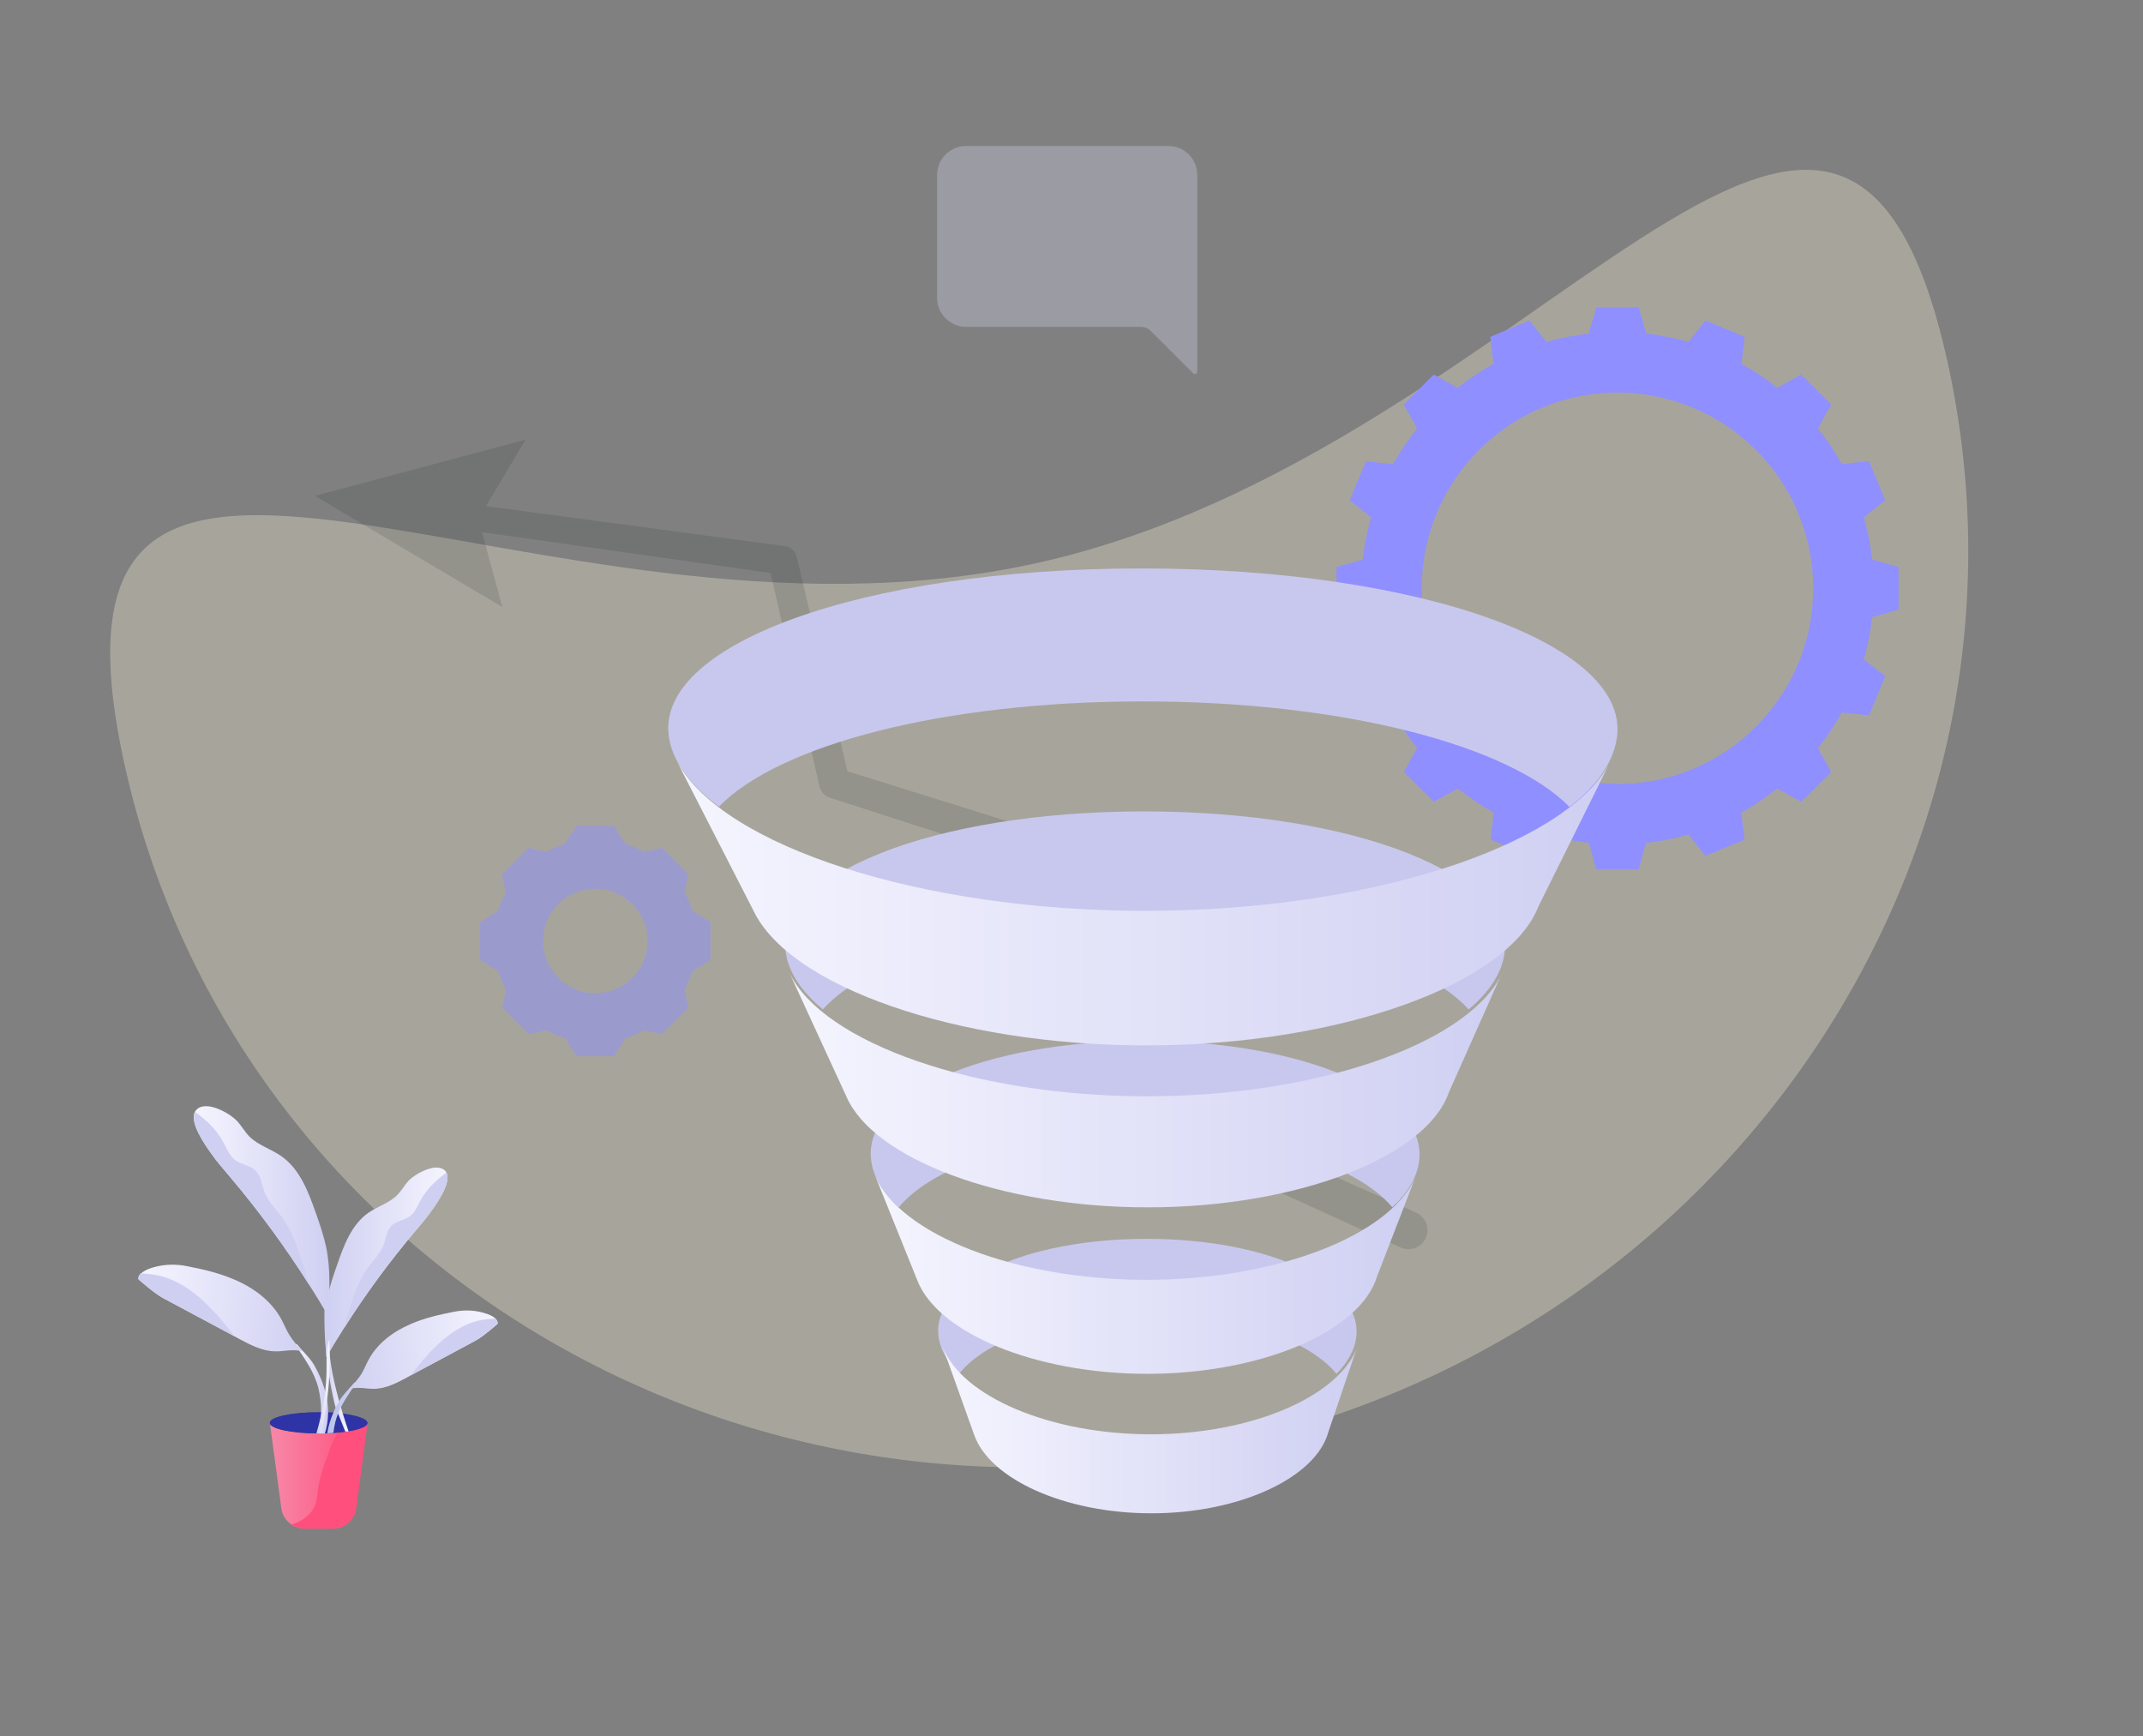 <svg width="279" height="226" viewBox="0 0 279 226" fill="none" xmlns="http://www.w3.org/2000/svg">
<rect x="0" y="0" width="279" height="226" fill="#808080" stroke="none"/>
<path d="M253.558 47.159C267.527 110.517 225.718 173.593 160.175 188.043C94.632 202.493 30.176 162.845 16.208 99.487C2.24 36.129 69.341 87.773 134.883 73.323C200.426 58.873 239.59 -16.199 253.558 47.159Z" fill="#FFF8D8" fill-opacity="0.31"/>
<path d="M174 79.349V73.819L177.415 72.843C177.622 70.985 177.987 69.148 178.506 67.353L175.724 65.13L177.833 60.032L181.362 60.436C182.278 58.803 183.323 57.247 184.487 55.781L182.763 52.67L186.656 48.763L189.781 50.487C191.241 49.321 192.795 48.281 194.429 47.375L194.025 43.846L199.13 41.724L201.34 44.506C203.143 44 204.983 43.635 206.843 43.415L207.819 40H213.336L214.332 43.415C216.188 43.636 218.023 44.001 219.822 44.506L222.038 41.724L227.137 43.846L226.733 47.375C228.37 48.279 229.927 49.32 231.387 50.487L234.499 48.763L238.412 52.67L236.681 55.775C237.843 57.239 238.884 58.795 239.793 60.429L243.322 60.025L245.444 65.124L242.649 67.346C243.171 69.141 243.536 70.978 243.74 72.836L247.175 73.812V79.349L243.74 80.326C243.538 82.186 243.173 84.025 242.649 85.822L245.444 88.038L243.322 93.137L239.793 92.746C238.884 94.375 237.843 95.927 236.681 97.387L238.412 100.512L234.485 104.385L231.373 102.654C229.912 103.824 228.355 104.869 226.719 105.779L227.123 109.309L222.024 111.417L219.808 108.635C218.013 109.153 216.176 109.518 214.319 109.726L213.322 113.148H207.806L206.869 109.726C205.008 109.52 203.167 109.155 201.367 108.635L199.157 111.417L194.052 109.309L194.456 105.779C192.823 104.867 191.269 103.822 189.808 102.654L186.663 104.385L182.77 100.485L184.494 97.36C183.33 95.899 182.285 94.347 181.369 92.719L177.839 93.11L175.731 88.011L178.513 85.795C177.992 83.998 177.627 82.159 177.422 80.299L174 79.349ZM210.581 102.068C215.621 102.068 220.547 100.574 224.738 97.773C228.928 94.973 232.194 90.993 234.122 86.337C236.051 81.681 236.555 76.557 235.571 71.614C234.588 66.671 232.16 62.131 228.596 58.568C225.032 55.004 220.491 52.578 215.548 51.596C210.604 50.613 205.481 51.119 200.825 53.048C196.169 54.978 192.19 58.245 189.391 62.436C186.592 66.627 185.099 71.554 185.1 76.594C185.107 83.347 187.795 89.82 192.573 94.592C197.351 99.364 203.828 102.043 210.581 102.041V102.068Z" fill="#8F8FFF"/>
<path d="M64.835 118.536C65.093 117.708 65.434 116.908 65.853 116.149L65.341 113.827L68.809 110.363L71.133 110.874C71.893 110.456 72.694 110.115 73.522 109.857L75.033 107.499H79.946L81.452 109.857C82.282 110.116 83.084 110.456 83.846 110.874L86.17 110.363L89.642 113.827L89.131 116.149C89.548 116.909 89.889 117.709 90.149 118.536L92.506 120.045V124.948L90.149 126.457C89.887 127.285 89.546 128.085 89.131 128.848L89.642 131.17L86.17 134.638L83.846 134.128C83.083 134.544 82.281 134.884 81.452 135.144L79.946 137.499H75.042L73.55 135.149C72.722 134.889 71.922 134.548 71.161 134.132L68.837 134.643L65.369 131.174L65.88 128.853C65.464 128.091 65.123 127.29 64.862 126.462L62.506 124.952V120.045L64.835 118.536ZM77.496 129.289C78.842 129.29 80.157 128.893 81.276 128.147C82.395 127.401 83.267 126.34 83.783 125.099C84.298 123.858 84.433 122.492 84.171 121.174C83.91 119.856 83.262 118.645 82.311 117.694C81.361 116.744 80.149 116.097 78.83 115.834C77.51 115.572 76.143 115.706 74.9 116.22C73.657 116.734 72.595 117.604 71.847 118.722C71.1 119.839 70.701 121.152 70.701 122.496C70.701 124.297 71.417 126.024 72.691 127.298C73.965 128.572 75.694 129.288 77.496 129.289Z" fill="#8F8FFF" fill-opacity="0.49"/>
<path d="M41 64.551L65.403 79.027L62.756 69.282L100.317 74.587L106.69 102.384C106.767 102.721 106.93 103.033 107.163 103.288C107.397 103.542 107.693 103.732 108.022 103.837L141.98 114.809L149.885 146.606C149.969 146.943 150.127 147.256 150.348 147.522C150.57 147.789 150.848 148.003 151.163 148.147L182.358 162.402C182.96 162.67 183.644 162.688 184.259 162.452C184.874 162.216 185.37 161.745 185.638 161.143C185.906 160.541 185.924 159.858 185.688 159.242C185.452 158.627 184.981 158.131 184.379 157.863L154.113 144.402L145.921 112.602C145.832 112.241 145.652 111.91 145.398 111.64C145.143 111.37 144.824 111.17 144.47 111.059L110.332 100.401L103.735 72.509C103.648 72.139 103.45 71.804 103.167 71.549C102.885 71.293 102.532 71.13 102.155 71.08L63.257 65.893L68.434 57.231L41 64.551Z" fill="#263238" fill-opacity="0.16"/>
<path d="M124.865 178.843C128.444 174.277 137.932 171.098 149.37 171.098C160.807 171.098 170.324 174.306 173.991 178.843C175.475 177.34 176.406 175.693 176.581 173.93C177.338 166.936 165.114 161.271 149.282 161.271C133.45 161.271 121.314 166.936 122.187 173.93C122.391 175.693 123.351 177.34 124.865 178.843Z" fill="#C8C8EE"/>
<path d="M116.997 157.171C121.653 151.553 134.07 147.599 149.064 147.599C164.058 147.599 176.563 151.553 181.277 157.171C183.24 155.299 184.499 153.277 184.762 151.107C185.846 142.486 169.827 135.5 148.976 135.5C128.125 135.5 112.194 142.486 113.424 151.107C113.717 153.277 114.976 155.328 116.997 157.171Z" fill="#C8C8EE"/>
<path d="M107.126 131.4C113.12 124.714 129.375 120.031 149.081 120.031C168.757 120.031 185.1 124.714 191.211 131.4C193.842 129.191 195.479 126.747 195.859 124.214C197.438 113.964 176.446 105.629 148.935 105.629C121.423 105.629 100.577 113.934 102.332 124.214C102.77 126.747 104.466 129.191 107.126 131.4Z" fill="#C8C8EE"/>
<path d="M93.593 105.013C101.401 96.979 122.778 91.308 148.776 91.308C174.774 91.308 196.414 96.979 204.339 105.043C207.819 102.385 209.895 99.431 210.451 96.359C212.761 84.013 185.068 74 148.63 74C112.163 74 84.645 84.013 87.159 96.359C87.774 99.431 90.055 102.355 93.593 105.013Z" fill="#C8C8EE"/>
<path d="M149.307 142.714C126.856 142.714 107.204 135.732 102.814 126.714L110.18 142.714C113.686 150.859 130.333 157.171 149.425 157.171C168.87 157.171 185.693 150.626 188.61 142.248L195.357 127.093C190.731 135.936 171.433 142.714 149.307 142.714Z" fill="url(#paint0_linear)"/>
<path d="M149.247 166.607C132.138 166.607 117.2 160.697 113.943 153.072L119.401 166.607C122.013 173.494 134.72 178.843 149.365 178.843C164.273 178.843 177.127 173.287 179.269 166.194L184.229 153.367C180.795 160.874 166.151 166.607 149.247 166.607Z" fill="url(#paint1_linear)"/>
<path d="M149.818 186.716C136.625 186.716 125.162 181.738 122.729 175.329L126.804 186.716C128.768 192.499 138.56 197 149.906 197C161.457 197 171.366 192.32 172.95 186.388L176.614 175.597C174.064 181.887 162.835 186.716 149.818 186.716Z" fill="url(#paint2_linear)"/>
<path d="M149.071 118.576C119.838 118.576 94.094 110.115 88.171 99.186L98.111 118.576C102.832 128.447 124.53 136.086 149.218 136.086C174.405 136.086 196.366 128.124 200.295 117.988L209.414 99.626C203.198 110.35 177.923 118.576 149.071 118.576Z" fill="url(#paint3_linear)"/>
<path d="M47.846 185.137L46.373 196.334C46.17 197.857 44.875 199 43.326 199H39.67C39.035 199 38.426 198.797 37.944 198.467C37.233 197.984 36.75 197.223 36.623 196.334L35.125 185.137H47.846Z" fill="url(#paint4_linear)"/>
<path d="M47.846 185.137L46.373 196.334C46.17 197.857 44.875 199 43.326 199H39.67C39.035 199 38.426 198.797 37.944 198.467C38.172 198.391 38.375 198.314 38.578 198.238C39.594 197.807 40.508 197.096 40.965 196.08C41.295 195.293 41.321 194.43 41.447 193.566C41.6 192.551 41.93 191.561 42.26 190.57C42.641 189.479 42.996 188.387 43.504 187.346C43.885 186.559 44.342 185.822 44.875 185.112H47.846V185.137Z" fill="#FF4F7C"/>
<path d="M41.473 186.61C44.978 186.61 47.82 185.996 47.82 185.239C47.82 184.481 44.978 183.867 41.473 183.867C37.967 183.867 35.125 184.481 35.125 185.239C35.125 185.996 37.967 186.61 41.473 186.61Z" fill="#41446B"/>
<path d="M47.846 185.239C47.846 185.848 45.993 186.381 43.403 186.533C43.149 186.559 42.895 186.559 42.616 186.584C42.514 186.584 42.413 186.584 42.286 186.584C42.134 186.584 41.981 186.584 41.803 186.584H41.194C37.817 186.559 35.126 185.949 35.126 185.213C35.126 184.451 37.97 183.842 41.473 183.842C41.575 183.842 41.677 183.842 41.778 183.842C41.803 183.842 41.829 183.842 41.854 183.842C42.007 183.842 42.159 183.842 42.311 183.842C42.438 183.842 42.565 183.842 42.667 183.842C42.895 183.867 43.124 183.867 43.352 183.867C43.581 183.893 43.784 183.893 43.987 183.918C46.272 184.197 47.846 184.68 47.846 185.239Z" fill="#2E34A5"/>
<path d="M42.742 171.35C41.93 169.954 41.092 168.557 40.203 167.186C37.106 162.286 33.653 157.589 29.895 153.145C29.032 152.13 28.143 151.114 27.381 149.997C26.696 149.032 24.665 146.163 25.375 144.741C25.426 144.64 25.502 144.538 25.579 144.462C26.848 143.142 30.022 144.97 30.91 145.985C31.469 146.595 31.875 147.331 32.434 147.915C33.577 149.083 35.278 149.565 36.623 150.505C39.061 152.206 40.153 155.176 41.143 157.969C41.651 159.417 42.133 160.838 42.463 162.336C43.072 165.282 42.895 168.354 42.742 171.35Z" fill="url(#paint5_linear)"/>
<path d="M40.203 167.186C37.106 162.286 33.653 157.589 29.895 153.145C29.032 152.13 28.143 151.114 27.381 149.997C26.696 149.032 24.665 146.163 25.375 144.741C26.01 145.173 26.645 145.731 26.95 146.011C27.813 146.798 28.549 147.712 29.108 148.753C29.539 149.565 29.895 150.479 30.657 151.038C31.469 151.622 32.586 151.698 33.297 152.409C34.008 153.12 34.084 154.237 34.44 155.177C34.897 156.421 35.912 157.36 36.7 158.427C38.172 160.432 38.908 162.844 39.645 165.206C39.797 165.866 40 166.526 40.203 167.186Z" fill="url(#paint6_linear)"/>
<path d="M42.717 183.893V183.969C42.692 184.858 42.565 185.772 42.285 186.609C42.133 186.609 41.981 186.609 41.803 186.609H41.447C41.676 185.721 41.778 184.807 41.803 183.867C41.828 182.801 41.701 181.734 41.447 180.693C40.914 178.561 39.645 176.86 38.401 175.006H38.68C39.416 175.946 40.305 176.682 40.914 177.723C41.981 179.602 42.742 181.735 42.717 183.893Z" fill="url(#paint7_linear)"/>
<path d="M39.391 175.869C38.832 175.362 38.096 174.473 37.69 173.813C37.283 173.153 37.004 172.442 36.649 171.782C35.379 169.395 33.069 167.668 30.58 166.602C28.6 165.739 26.467 165.231 24.334 164.825C22.963 164.545 21.516 164.571 20.17 164.926C19.129 165.206 18.596 165.536 18.317 165.815C17.911 166.221 18.038 166.551 18.038 166.551C18.038 166.551 20.094 168.379 21.237 168.989C24.334 170.639 27.432 172.315 30.53 173.965C30.733 174.067 30.936 174.194 31.139 174.295C32.586 175.082 34.135 175.869 35.785 175.92C36.572 175.946 37.385 175.768 38.172 175.768C38.528 175.768 38.883 175.793 39.213 175.895L39.391 175.869Z" fill="url(#paint8_linear)"/>
<path d="M30.504 173.94C27.407 172.289 24.309 170.614 21.212 168.963C20.069 168.354 18.012 166.526 18.012 166.526C18.012 166.526 17.911 166.196 18.292 165.789C18.799 165.764 19.333 165.84 19.739 165.891C20.907 166.043 22.024 166.399 23.065 166.932C25.096 167.948 26.797 169.547 28.321 171.248C29.108 172.112 29.819 173.026 30.504 173.94Z" fill="url(#paint9_linear)"/>
<path d="M44.951 186.356H45.383C43.174 179.805 42.717 176.25 42.717 172.696C42.717 171.375 42.768 170.004 42.311 168.76C42.184 170.817 42.209 172.899 42.361 174.955C42.488 176.784 42.742 178.637 43.072 180.44C43.25 181.328 43.428 182.242 43.656 183.106C43.656 183.131 43.682 183.207 44.951 186.356Z" fill="url(#paint10_linear)"/>
<path d="M42.488 176.682C43.225 175.412 43.986 174.168 44.774 172.924C47.566 168.506 50.69 164.266 54.066 160.255C54.853 159.34 55.641 158.401 56.326 157.411C56.935 156.548 58.764 153.932 58.129 152.663C58.078 152.561 58.027 152.485 57.951 152.409C56.783 151.216 53.939 152.866 53.127 153.78C52.645 154.339 52.264 154.999 51.756 155.532C50.715 156.598 49.191 157.03 47.973 157.868C45.789 159.391 44.774 162.083 43.91 164.596C43.453 165.891 42.996 167.186 42.717 168.532C42.184 171.198 42.336 173.965 42.488 176.682Z" fill="url(#paint11_linear)"/>
<path d="M44.773 172.924C47.566 168.506 50.689 164.266 54.066 160.254C54.853 159.34 55.64 158.401 56.326 157.411C56.935 156.548 58.763 153.932 58.129 152.663C57.545 153.044 56.986 153.551 56.707 153.805C55.92 154.516 55.26 155.329 54.752 156.268C54.346 157.005 54.041 157.842 53.355 158.325C52.644 158.858 51.603 158.934 50.969 159.544C50.334 160.178 50.258 161.194 49.953 162.032C49.521 163.149 48.633 164.012 47.922 164.977C46.602 166.78 45.916 168.963 45.281 171.096C45.129 171.731 44.951 172.34 44.773 172.924Z" fill="url(#paint12_linear)"/>
<path d="M42.615 186.584C42.895 186.584 43.149 186.559 43.403 186.533C43.453 186.051 43.555 185.569 43.656 185.112C43.758 184.731 43.885 184.324 44.037 183.969C44.621 182.547 45.51 181.303 46.399 179.983H46.145C45.459 180.821 44.672 181.506 44.139 182.42C43.86 182.903 43.606 183.385 43.403 183.893C43.022 184.781 42.742 185.67 42.615 186.584Z" fill="url(#paint13_linear)"/>
<path d="M45.484 180.744C45.992 180.287 46.652 179.475 47.033 178.891C47.389 178.307 47.643 177.647 47.973 177.037C49.115 174.879 51.197 173.33 53.457 172.366C55.26 171.578 57.164 171.147 59.094 170.766C60.338 170.512 61.633 170.537 62.851 170.868C63.791 171.121 64.273 171.401 64.527 171.68C64.883 172.035 64.781 172.34 64.781 172.34C64.781 172.34 62.928 173.991 61.912 174.524C59.119 176.022 56.326 177.52 53.533 179.018C53.355 179.119 53.152 179.221 52.975 179.323C51.654 180.033 50.283 180.744 48.785 180.795C48.074 180.821 47.363 180.668 46.627 180.668C46.322 180.668 45.992 180.694 45.688 180.77L45.484 180.744Z" fill="url(#paint14_linear)"/>
<path d="M53.508 179.018C56.301 177.52 59.094 176.022 61.887 174.524C62.902 173.965 64.756 172.34 64.756 172.34C64.756 172.34 64.857 172.036 64.502 171.68C64.045 171.655 63.562 171.731 63.207 171.756C62.166 171.883 61.15 172.213 60.211 172.696C58.383 173.635 56.834 175.057 55.463 176.606C54.777 177.368 54.117 178.18 53.508 179.018Z" fill="url(#paint15_linear)"/>
<path d="M41.194 186.61H41.803C41.93 186.026 42.057 185.467 42.158 184.883C42.235 184.553 42.285 184.223 42.336 183.893C42.565 182.573 42.717 181.252 42.819 179.932C42.946 178.079 42.971 176.2 42.869 174.346C42.463 175.463 42.514 176.707 42.514 177.901C42.514 179.729 42.361 181.557 41.879 183.893C41.701 184.705 41.473 185.619 41.194 186.61Z" fill="url(#paint16_linear)"/>
<path opacity="0.3" d="M152.106 19H125.773C123.677 19 122 20.715 122 22.773V38.779C122 40.875 123.715 42.551 125.773 42.551H148.524C149.019 42.551 149.515 42.742 149.858 43.123L155.308 48.573C155.536 48.801 155.879 48.649 155.879 48.344V22.811C155.879 20.677 154.202 19 152.106 19Z" fill="#DADAF5"/>
<defs>
<linearGradient id="paint0_linear" x1="102.803" y1="141.949" x2="195.333" y2="141.949" gradientUnits="userSpaceOnUse">
<stop offset="1.1e-07" stop-color="#F5F5FF"/>
<stop offset="1" stop-color="#CFCFF2"/>
</linearGradient>
<linearGradient id="paint1_linear" x1="113.951" y1="165.951" x2="184.192" y2="165.951" gradientUnits="userSpaceOnUse">
<stop offset="1.1e-07" stop-color="#F5F5FF"/>
<stop offset="1" stop-color="#CFCFF2"/>
</linearGradient>
<linearGradient id="paint2_linear" x1="122.727" y1="186.152" x2="176.615" y2="186.152" gradientUnits="userSpaceOnUse">
<stop offset="1.1e-07" stop-color="#F5F5FF"/>
<stop offset="1" stop-color="#CFCFF2"/>
</linearGradient>
<linearGradient id="paint3_linear" x1="88.169" y1="117.621" x2="209.427" y2="117.621" gradientUnits="userSpaceOnUse">
<stop offset="1.1e-07" stop-color="#F5F5FF"/>
<stop offset="1" stop-color="#CFCFF2"/>
</linearGradient>
<linearGradient id="paint4_linear" x1="35.129" y1="192.079" x2="47.839" y2="192.079" gradientUnits="userSpaceOnUse">
<stop stop-color="#F788A8"/>
<stop offset="1" stop-color="#FF4D7B"/>
</linearGradient>
<linearGradient id="paint5_linear" x1="25.229" y1="157.685" x2="42.884" y2="157.685" gradientUnits="userSpaceOnUse">
<stop offset="1.1e-07" stop-color="#F5F5FF"/>
<stop offset="1" stop-color="#CFCFF2"/>
</linearGradient>
<linearGradient id="paint6_linear" x1="23.576" y1="165.182" x2="25.957" y2="162.801" gradientUnits="userSpaceOnUse">
<stop offset="1.1e-07" stop-color="#F5F5FF"/>
<stop offset="1" stop-color="#CFCFF2"/>
</linearGradient>
<linearGradient id="paint7_linear" x1="38.392" y1="180.82" x2="42.711" y2="180.82" gradientUnits="userSpaceOnUse">
<stop offset="1.1e-07" stop-color="#F5F5FF"/>
<stop offset="1" stop-color="#CFCFF2"/>
</linearGradient>
<linearGradient id="paint8_linear" x1="17.718" y1="168.872" x2="40.721" y2="171.626" gradientUnits="userSpaceOnUse">
<stop offset="1.1e-07" stop-color="#F5F5FF"/>
<stop offset="1" stop-color="#CFCFF2"/>
</linearGradient>
<linearGradient id="paint9_linear" x1="15.228" y1="179.056" x2="18.563" y2="175.721" gradientUnits="userSpaceOnUse">
<stop offset="1.1e-07" stop-color="#F5F5FF"/>
<stop offset="1" stop-color="#CFCFF2"/>
</linearGradient>
<linearGradient id="paint10_linear" x1="45.38" y1="177.552" x2="42.229" y2="177.552" gradientUnits="userSpaceOnUse">
<stop offset="1.1e-07" stop-color="#F5F5FF"/>
<stop offset="1" stop-color="#CFCFF2"/>
</linearGradient>
<linearGradient id="paint11_linear" x1="58.277" y1="164.348" x2="42.343" y2="164.348" gradientUnits="userSpaceOnUse">
<stop offset="1.1e-07" stop-color="#F5F5FF"/>
<stop offset="1" stop-color="#CFCFF2"/>
</linearGradient>
<linearGradient id="paint12_linear" x1="55.058" y1="166.405" x2="53.845" y2="165.192" gradientUnits="userSpaceOnUse">
<stop offset="1.1e-07" stop-color="#F5F5FF"/>
<stop offset="1" stop-color="#CFCFF2"/>
</linearGradient>
<linearGradient id="paint13_linear" x1="50.629" y1="183.296" x2="42.605" y2="183.296" gradientUnits="userSpaceOnUse">
<stop stop-color="#E4E8FD"/>
<stop offset="0.993" stop-color="#BBC2E9"/>
</linearGradient>
<linearGradient id="paint14_linear" x1="65.055" y1="174.445" x2="44.295" y2="176.931" gradientUnits="userSpaceOnUse">
<stop offset="1.1e-07" stop-color="#F5F5FF"/>
<stop offset="1" stop-color="#CFCFF2"/>
</linearGradient>
<linearGradient id="paint15_linear" x1="63.935" y1="180.268" x2="62.396" y2="178.729" gradientUnits="userSpaceOnUse">
<stop offset="1.1e-07" stop-color="#F5F5FF"/>
<stop offset="1" stop-color="#CFCFF2"/>
</linearGradient>
<linearGradient id="paint16_linear" x1="42.935" y1="180.473" x2="41.204" y2="180.473" gradientUnits="userSpaceOnUse">
<stop offset="1.1e-07" stop-color="#F5F5FF"/>
<stop offset="1" stop-color="#CFCFF2"/>
</linearGradient>
</defs>
</svg>
